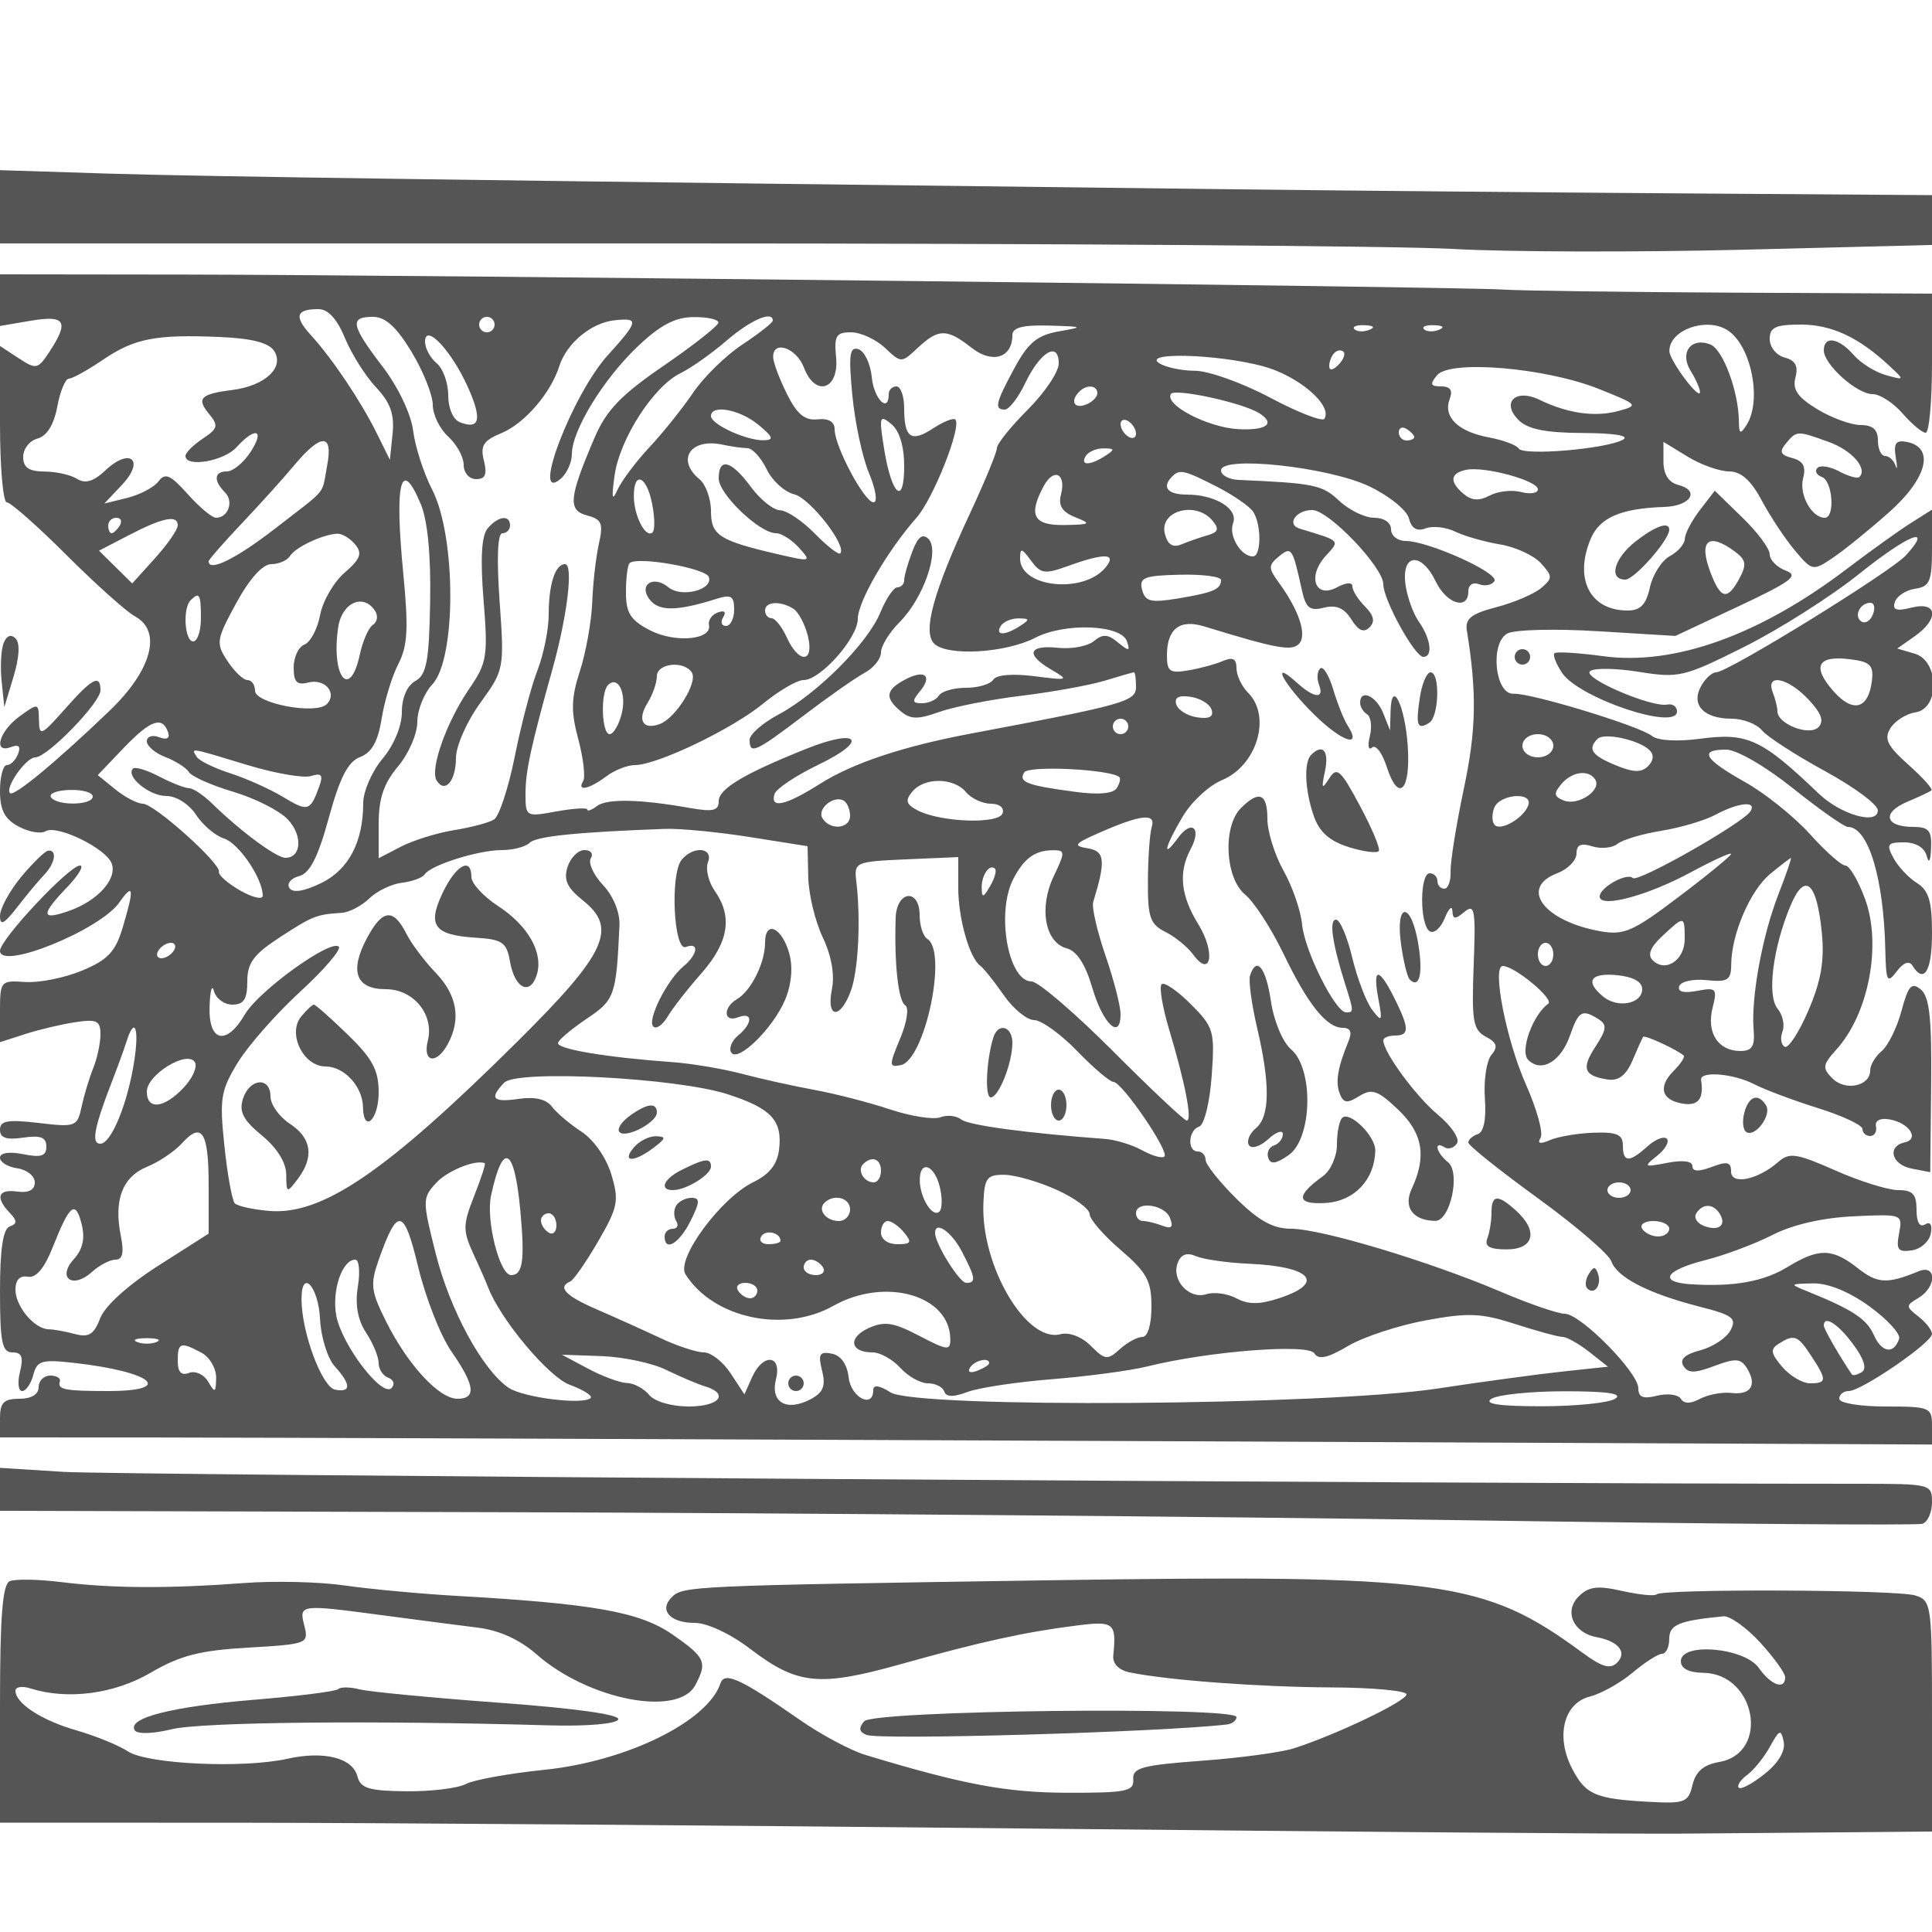 <svg xmlns="http://www.w3.org/2000/svg" version="1.0" width="250" height="250" viewBox="0 0 250 250" preserveAspectRatio="xMidYMid meet">
<g transform="translate(0,250) scale(0.01,-0.01)" fill="#555555" stroke="none">
<path d="M0 22324 l0 -474 8775 0 c4826 0 9338 -32 10025 -71 688 -40 2364 -44 3725 -11 l2475 62 0 322 0 323 -3175 22 c-1746 12 -4367 36 -5825 53 -9826 116 -13323 165 -14575 203 l-1425 45 0 -474z"/>
<path d="M0 21116 l0 -334 400 68 c447 75 497 -9 241 -400 -151 -230 -172 -234 -400 -85 l-241 158 0 -1011 c0 -557 40 -1012 88 -1012 49 0 398 -308 775 -685 378 -377 776 -733 884 -791 353 -191 218 -696 -327 -1219 -689 -661 -1240 -1118 -1290 -1068 -70 70 208 463 327 463 156 0 843 707 843 867 0 214 -107 158 -460 -242 -305 -345 -332 -357 -336 -145 -4 226 -8 226 -251 50 -267 -195 -347 -488 -108 -396 97 37 126 8 89 -89 -30 -80 -96 -145 -145 -145 -49 0 -89 -150 -89 -333 0 -250 60 -366 240 -462 133 -71 290 -98 349 -62 146 90 780 -218 856 -415 76 -200 -181 -486 -555 -616 -360 -126 -366 -52 -21 308 147 154 222 280 166 280 -138 0 -1035 -956 -1035 -1104 0 -256 1294 269 1544 626 186 265 196 184 42 -330 -93 -309 -193 -414 -525 -552 -226 -94 -557 -160 -736 -147 -316 22 -325 12 -325 -378 l0 -401 325 105 c179 58 471 127 650 154 277 42 325 19 325 -157 0 -114 -42 -310 -93 -436 -51 -127 -119 -352 -151 -500 -55 -260 -76 -268 -557 -211 -399 47 -499 29 -499 -88 0 -106 83 -134 300 -102 226 33 300 4 300 -115 0 -123 -67 -146 -300 -99 -182 36 -300 18 -300 -46 0 -58 101 -119 225 -137 124 -18 225 -99 225 -182 0 -98 -78 -139 -225 -119 -250 35 -290 -73 -100 -274 100 -105 100 -141 0 -178 -86 -31 -125 -295 -125 -837 0 -661 27 -792 161 -792 121 0 145 -61 98 -250 -35 -137 -22 -250 27 -250 50 0 115 94 145 209 49 186 108 203 537 154 1005 -113 1301 -363 432 -363 -567 0 -660 19 -625 125 14 41 -42 75 -125 75 -82 0 -150 -67 -150 -150 0 -93 -94 -150 -250 -150 -200 0 -250 -50 -250 -250 l0 -250 2075 -1 c1141 -1 6766 -21 12500 -46 l10425 -45 0 246 c0 234 -29 246 -600 246 -333 0 -600 44 -600 100 0 55 55 100 123 100 164 0 1077 626 1077 739 0 49 -79 150 -175 225 -167 130 -167 141 0 241 237 142 237 442 0 344 -404 -166 -530 -160 -784 40 -332 261 -503 264 -910 16 -312 -190 -701 -259 -1256 -223 -421 28 -328 181 188 311 255 64 649 212 875 328 259 132 648 222 1048 240 631 30 635 28 588 -221 -40 -210 -14 -246 163 -220 116 16 227 114 247 217 22 116 -6 161 -74 119 -69 -42 -110 28 -110 188 0 203 -49 256 -238 256 -130 0 -496 114 -812 254 -502 222 -595 237 -737 112 -268 -234 -613 -305 -613 -125 0 123 -50 135 -250 59 -169 -64 -250 -61 -250 10 0 66 -124 82 -325 43 -306 -59 -313 -53 -132 91 106 85 162 184 125 221 -37 37 -149 -8 -250 -99 -235 -213 -318 -210 -318 12 0 141 -78 175 -375 165 -206 -7 -461 -50 -566 -95 -131 -56 -170 -47 -124 28 38 61 -48 372 -190 692 -255 574 -442 1532 -299 1532 152 0 669 -429 588 -488 -203 -149 -370 -616 -259 -727 170 -170 422 -23 540 314 112 321 157 347 371 212 111 -71 104 -133 -39 -352 -188 -287 -153 -380 158 -428 138 -21 236 54 318 244 64 151 127 290 139 308 18 29 430 -160 525 -242 20 -17 -38 -106 -130 -198 -208 -209 -157 -383 126 -425 195 -29 267 68 229 307 -19 120 416 85 688 -55 138 -71 509 -210 825 -309 316 -99 575 -220 575 -270 0 -50 45 -91 100 -91 55 0 89 56 75 125 -15 75 55 111 175 90 254 -44 393 -254 197 -297 -234 -52 -170 -290 92 -340 l238 -46 12 1122 c9 866 -21 1148 -133 1241 -120 100 -162 53 -251 -276 -58 -218 -174 -451 -256 -520 -82 -68 -149 -181 -149 -251 0 -202 -320 -271 -487 -104 -136 136 -130 176 53 379 418 465 586 1361 365 1952 -87 234 -200 425 -252 425 -51 0 -258 183 -459 407 -201 224 -580 528 -843 675 -528 297 -598 418 -240 418 135 0 508 -216 863 -500 344 -275 664 -500 710 -500 265 0 466 -659 486 -1600 9 -404 25 -431 148 -269 86 114 161 142 202 75 151 -244 254 -73 254 420 0 413 -42 552 -195 648 -108 67 -244 213 -304 324 -95 177 -78 202 138 202 151 0 264 -68 292 -175 28 -108 50 -69 57 100 10 228 -30 275 -232 275 -360 0 -409 181 -87 320 155 66 300 134 323 151 24 17 -110 167 -297 333 -276 247 -319 335 -232 475 59 94 204 185 322 203 318 47 310 667 -10 760 l-225 66 225 158 c321 226 298 456 -38 372 -199 -50 -252 -32 -217 73 25 76 143 153 263 171 189 28 217 95 217 527 l0 496 -275 -174 c-151 -95 -522 -361 -825 -591 -1127 -858 -2236 -1256 -3155 -1131 -324 44 -608 61 -631 38 -23 -23 22 -137 99 -254 217 -326 1487 -753 1487 -500 0 64 -56 104 -125 90 -202 -41 -1092 340 -1002 430 45 45 328 42 630 -6 522 -84 585 -69 1368 323 452 226 1121 651 1488 945 633 508 967 640 604 240 -192 -213 -2303 -1515 -2456 -1515 -55 0 -144 -83 -199 -185 -128 -239 41 -415 400 -415 147 0 324 -68 393 -152 69 -83 435 -319 812 -525 377 -205 686 -434 686 -509 1 -194 -479 -57 -766 218 -737 705 -920 790 -1532 709 -296 -40 -551 -25 -625 36 -157 128 -1567 557 -1791 546 -241 -13 -308 658 -79 780 93 50 619 63 1171 29 l1002 -61 819 384 c683 321 784 397 610 461 -114 43 -208 138 -208 211 0 74 -160 289 -356 478 l-355 345 -192 -250 c-106 -137 -194 -305 -195 -371 -1 -67 -88 -168 -194 -225 -105 -56 -221 -238 -258 -403 -49 -225 -122 -301 -289 -301 -484 0 -694 404 -480 922 115 279 388 399 952 418 343 11 471 210 184 285 -126 32 -192 138 -192 303 l0 254 313 -191 c171 -105 412 -190 535 -191 155 0 284 -114 423 -375 110 -206 303 -498 429 -647 223 -266 234 -269 486 -100 142 94 471 361 731 591 498 442 599 843 229 913 -138 26 -170 -18 -140 -199 22 -128 21 -177 -3 -108 -23 69 -84 125 -135 125 -51 0 -93 90 -93 200 0 141 -67 200 -225 200 -124 1 -376 93 -560 205 -255 155 -323 255 -282 411 39 147 -1 221 -139 257 -107 28 -194 135 -194 239 0 153 75 188 404 188 396 0 751 -166 1146 -536 199 -185 198 -186 -50 -117 -137 39 -325 156 -416 262 -192 221 -384 250 -384 58 0 -184 427 -567 632 -567 93 0 267 -112 387 -250 119 -137 254 -250 299 -250 45 0 82 405 82 900 l0 900 -2575 13 c-1416 7 -2755 25 -2975 40 -539 37 -13982 190 -17025 194 l-2425 3 0 -334z m4464 -491 c85 -206 266 -493 403 -638 185 -197 239 -348 213 -600 l-35 -337 -173 350 c-205 413 -574 963 -853 1268 -217 239 -188 332 103 332 123 0 241 -129 342 -375z m862 -179 c151 -250 274 -558 274 -685 0 -126 90 -311 200 -411 110 -100 200 -264 200 -365 0 -103 71 -185 161 -185 119 0 145 61 101 238 -49 195 -8 260 225 357 300 124 640 517 751 869 94 293 411 558 710 591 327 36 319 -7 -86 -455 -455 -504 -997 -1919 -612 -1600 83 68 150 214 150 324 0 305 405 968 850 1391 292 278 487 381 725 382 179 2 323 -31 321 -72 -3 -41 -320 -291 -706 -556 -555 -380 -743 -576 -897 -934 -332 -777 -348 -939 -96 -1005 190 -50 212 -103 152 -369 -38 -171 -77 -513 -86 -761 -10 -247 -82 -645 -159 -884 -114 -351 -118 -518 -21 -882 66 -246 94 -490 63 -541 -86 -139 78 -106 298 60 107 81 274 147 372 147 287 0 1262 468 1661 797 203 166 437 303 521 303 220 0 702 545 702 793 0 222 384 882 759 1307 219 247 589 1185 503 1271 -25 25 -153 -26 -286 -113 -286 -188 -376 -126 -376 259 0 156 -45 283 -100 283 -55 0 -100 -45 -100 -100 0 -254 -191 -64 -219 217 -17 175 -94 338 -172 364 -115 38 -130 -70 -80 -592 33 -352 130 -808 217 -1014 87 -209 113 -375 57 -375 -117 0 -503 724 -503 945 0 98 -79 144 -221 129 -164 -18 -266 66 -395 326 -96 193 -177 406 -179 475 -9 230 299 128 398 -132 147 -387 457 -286 416 135 -27 277 0 322 193 322 124 0 321 -90 438 -200 213 -200 213 -200 427 0 269 251 377 250 696 -1 268 -210 527 -130 527 163 0 100 132 134 475 125 446 -13 454 -17 126 -75 -277 -49 -395 -146 -567 -462 -251 -462 -273 -550 -132 -550 56 0 175 156 266 346 193 404 432 543 432 251 0 -108 -180 -377 -400 -597 -220 -220 -400 -444 -400 -498 0 -54 -153 -425 -339 -825 -483 -1033 -626 -1552 -473 -1705 167 -167 923 -123 1307 75 386 200 1117 171 1188 -47 43 -129 26 -130 -117 -13 -130 108 -197 112 -311 17 -80 -66 -287 -105 -460 -87 -387 41 -429 -84 -95 -280 239 -140 229 -144 -216 -87 -282 36 -492 18 -531 -45 -36 -58 -194 -105 -353 -105 -159 0 -316 -45 -350 -100 -34 -55 -132 -100 -218 -100 -129 0 -134 27 -30 152 171 206 63 290 -193 153 -250 -134 -263 -236 -52 -410 125 -105 223 -106 493 -9 185 67 666 162 1069 211 402 49 888 137 1080 196 192 59 361 107 375 107 14 0 26 -84 26 -187 0 -190 -138 -229 -2150 -608 -868 -164 -1513 -379 -1936 -646 -447 -283 -652 -329 -592 -134 21 69 280 241 575 383 650 313 517 475 -165 202 -811 -325 -1132 -518 -1132 -678 0 -123 -75 -140 -375 -87 -641 114 -1070 123 -1200 25 -69 -52 -125 -73 -125 -46 0 27 -180 16 -400 -24 -394 -72 -400 -69 -400 227 0 293 68 607 351 1623 191 686 270 1350 161 1350 -128 0 -212 -260 -212 -656 0 -187 -65 -510 -145 -717 -81 -207 -213 -710 -294 -1117 -82 -408 -203 -774 -269 -815 -66 -41 -298 -102 -516 -137 -218 -35 -527 -131 -686 -213 l-290 -150 0 445 c0 328 65 522 250 742 138 163 250 422 250 576 0 154 88 373 195 487 310 330 309 1910 -2 2517 -110 213 -221 557 -247 764 -28 218 -194 567 -397 832 -409 536 -429 642 -123 642 161 0 304 -130 500 -454z m1074 354 c0 -55 -45 -100 -100 -100 -55 0 -100 45 -100 100 0 55 45 100 100 100 55 0 100 -45 100 -100z m3600 51 c0 -26 -176 -165 -392 -308 -216 -142 -504 -424 -640 -626 -137 -202 -392 -521 -568 -708 -175 -188 -360 -436 -411 -550 -68 -153 -77 -102 -36 191 67 472 504 1151 851 1320 135 66 404 255 596 421 313 269 600 394 600 260z m7719 -119 c-72 -29 -159 -26 -192 8 -33 33 26 56 131 52 117 -5 141 -28 61 -60z m900 0 c-72 -29 -159 -26 -192 8 -33 33 26 56 131 52 117 -5 141 -28 61 -60z m3741 -9 c303 -202 442 -910 240 -1223 -80 -124 -97 -116 -99 50 -4 386 -207 931 -370 993 -251 97 -401 -108 -253 -344 67 -108 121 -231 120 -273 -4 -114 -393 407 -396 529 -6 276 486 450 758 268z m-18812 -265 c136 -213 -119 -451 -540 -504 -417 -53 -470 -109 -299 -315 120 -145 109 -186 -85 -315 -123 -82 -224 -182 -224 -224 0 -153 497 -69 661 113 247 272 371 229 180 -63 -90 -137 -226 -250 -303 -250 -167 0 -179 -119 -27 -271 117 -117 43 -329 -116 -329 -51 0 -216 138 -366 306 -222 249 -292 280 -376 167 -57 -77 -238 -173 -403 -215 l-300 -74 233 247 c295 315 100 482 -217 184 -155 -146 -262 -178 -368 -112 -81 52 -272 95 -423 95 -202 2 -275 52 -275 190 0 104 84 211 186 237 120 32 211 179 255 412 37 200 105 363 150 363 44 0 242 109 439 243 411 279 683 332 1520 296 411 -18 631 -75 698 -181z m2504 -462 c189 -419 159 -560 -98 -461 -90 34 -154 180 -154 350 0 160 -67 347 -150 415 -82 68 -150 193 -150 278 0 247 339 -110 552 -582z m11266 282 c-71 -71 -118 -77 -118 -15 0 57 30 134 67 170 36 37 90 44 118 15 28 -28 -2 -105 -67 -170z m-982 -15 c459 -121 911 -506 802 -682 -25 -41 -341 81 -700 272 -360 191 -797 348 -971 349 -174 0 -385 45 -467 98 -225 146 745 119 1336 -37z m4348 -294 c518 -207 525 -215 255 -288 -302 -81 -656 -30 -1016 145 -311 151 -502 -33 -272 -262 118 -118 349 -165 831 -167 413 -2 611 -35 518 -87 -215 -120 -1288 -211 -1348 -114 -27 45 -203 110 -391 145 -397 75 -590 266 -502 496 43 112 8 163 -111 163 -139 0 -149 28 -53 144 168 203 1399 99 2089 -175z m-6484 -58 c0 -49 -68 -116 -150 -147 -152 -59 -205 48 -83 169 95 96 233 83 233 -22z m2091 -256 c221 -136 99 -229 -271 -208 -396 23 -955 316 -869 455 48 77 921 -111 1140 -247z m-6477 -152 c193 -160 205 -197 66 -200 -224 -4 -680 206 -680 313 0 155 375 86 614 -113z m1886 -535 c0 -524 -164 -377 -261 232 -66 412 -58 438 95 313 105 -87 166 -287 166 -545z m3000 420 c0 -55 -45 -72 -100 -38 -55 34 -100 107 -100 162 0 55 45 72 100 38 55 -34 100 -107 100 -162z m3600 -44 c0 -24 -45 -44 -100 -44 -55 0 -100 48 -100 106 0 58 45 78 100 44 55 -34 100 -82 100 -106z m5364 -63 c300 -108 506 -344 397 -453 -24 -24 -142 8 -261 72 -119 64 -247 84 -284 44 -36 -39 -10 -91 59 -116 140 -50 174 -528 37 -528 -169 0 -335 301 -280 511 40 153 1 225 -141 262 -153 40 -171 81 -81 189 139 167 144 168 554 19z m-19431 -306 c-75 -393 25 -273 -675 -816 -504 -390 -858 -565 -858 -422 0 20 191 239 425 486 234 247 544 590 688 763 345 411 500 407 420 -11z m5437 226 c65 0 178 -123 250 -272 71 -149 232 -295 356 -325 205 -49 690 -672 596 -765 -21 -22 -170 95 -330 258 -161 164 -362 299 -448 300 -86 2 -256 138 -378 303 -254 344 -416 386 -416 109 0 -203 529 -709 742 -709 70 0 203 -84 296 -187 164 -181 156 -184 -259 -88 -774 179 -879 247 -879 561 0 159 -67 346 -150 414 -304 252 -114 535 300 446 110 -24 254 -44 320 -45z m4630 -101 c-196 -127 -328 -127 -250 0 34 55 138 99 231 98 146 -1 148 -14 19 -98z m3415 -392 c256 -121 488 -308 516 -415 34 -132 104 -173 216 -130 92 35 265 16 385 -43 120 -58 381 -132 579 -165 199 -32 436 -142 528 -243 154 -170 154 -193 1 -323 -91 -76 -351 -187 -578 -246 -323 -84 -405 -149 -381 -300 131 -812 122 -1290 -39 -2048 -98 -465 -175 -946 -171 -1070 4 -124 -32 -225 -82 -225 -49 0 -89 45 -89 100 0 55 -45 100 -100 100 -131 0 -130 -670 1 -751 55 -34 142 42 194 170 51 127 95 169 99 94 5 -111 35 -113 157 -12 132 109 146 26 118 -695 -27 -718 -8 -832 156 -920 146 -78 162 -131 73 -238 -63 -76 -100 -328 -84 -560 20 -269 -14 -438 -92 -464 -67 -22 -122 -71 -122 -109 0 -37 403 -359 895 -716 492 -357 922 -726 955 -819 74 -210 477 -417 1138 -587 436 -111 488 -151 404 -308 -53 -99 -229 -215 -391 -258 -199 -52 -269 -117 -218 -201 61 -98 145 -98 402 -1 271 102 339 98 418 -26 137 -218 56 -353 -196 -324 -121 14 -304 -20 -408 -75 -125 -67 -207 -67 -249 0 -34 55 -172 73 -306 40 -181 -46 -244 -21 -244 95 0 207 -748 965 -952 965 -87 0 -466 130 -840 290 -920 391 -2316 810 -2701 810 -232 0 -419 103 -711 392 -218 216 -396 441 -396 500 0 59 -45 108 -100 108 -140 0 -125 275 17 322 66 22 137 310 162 655 42 583 28 631 -272 931 -174 174 -343 289 -376 256 -33 -33 11 -297 98 -587 207 -690 302 -1177 228 -1177 -33 0 -463 405 -957 900 -494 495 -967 900 -1051 900 -305 0 -463 897 -234 1332 139 264 278 364 508 366 163 2 163 -20 12 -337 -195 -409 -113 -859 170 -933 129 -34 241 -208 329 -509 138 -471 366 -685 366 -343 0 106 -88 449 -196 761 -107 313 -179 624 -158 691 165 538 152 658 -71 695 -196 32 -176 58 154 203 532 234 731 256 675 74 -26 -82 -48 -396 -50 -696 -3 -472 27 -563 225 -662 126 -63 288 -195 360 -293 232 -318 292 27 68 390 -230 372 -261 673 -99 976 146 272 12 385 -166 141 -210 -287 -172 -119 62 278 112 189 340 402 508 471 453 188 644 825 338 1131 -82 82 -150 225 -150 318 0 121 -48 147 -175 93 -96 -42 -299 -97 -450 -122 -237 -41 -275 -14 -275 194 0 344 166 473 483 375 933 -286 1128 -323 1224 -227 110 110 6 431 -259 794 -137 188 -137 224 -2 336 166 137 179 119 300 -432 52 -234 102 -275 287 -228 158 39 261 -5 353 -152 91 -146 162 -177 236 -103 74 74 56 154 -58 269 -90 90 -164 207 -164 260 0 58 -80 53 -201 -12 -280 -149 -385 140 -148 403 191 210 205 194 -332 357 -177 53 -51 241 162 241 211 0 919 -740 919 -960 0 -202 407 -940 518 -940 127 0 97 234 -58 455 -77 110 -156 334 -175 497 -46 389 211 404 394 23 139 -291 421 -376 421 -128 0 85 59 124 140 93 77 -29 166 -11 198 41 64 104 -856 519 -1151 519 -103 0 -187 68 -187 150 0 88 -91 150 -219 150 -120 0 -323 99 -452 220 -220 206 -320 227 -1304 270 -124 6 -225 61 -225 123 0 195 1387 46 1915 -205z m2185 -40 c0 -50 -97 -66 -216 -35 -119 31 -302 11 -407 -45 -134 -72 -232 -67 -333 17 -193 160 -181 273 31 316 238 47 925 -140 925 -253z m-6171 -67 c-37 -143 14 -226 185 -294 213 -85 199 -95 -139 -101 -402 -6 -473 125 -270 503 130 243 295 163 224 -108z m2018 101 c214 -110 425 -256 470 -325 108 -171 105 -577 -5 -577 -156 0 -317 270 -256 430 71 185 -229 370 -599 370 -249 0 -327 96 -190 233 98 99 153 86 580 -131z m-10301 -228 c87 -208 131 -662 120 -1257 -13 -772 -46 -948 -191 -1029 -107 -60 -175 -216 -175 -404 0 -180 -103 -427 -250 -602 -137 -164 -250 -422 -250 -575 0 -505 -192 -866 -550 -1037 -224 -107 -364 -127 -406 -60 -35 57 22 126 127 153 139 37 244 244 384 755 143 522 248 726 405 786 151 57 231 201 279 499 37 230 134 548 216 706 120 232 132 459 64 1165 -116 1191 -32 1521 227 900z m2992 10 c35 -174 38 -341 7 -372 -86 -86 -242 210 -243 463 -3 336 164 272 236 -91z m7252 -222 c89 -107 75 -149 -63 -188 -97 -28 -250 -81 -339 -118 -111 -46 -178 -5 -214 134 -79 300 399 434 616 172z m-14140 -62 c-34 -55 -82 -100 -106 -100 -24 0 -44 45 -44 100 0 55 48 100 106 100 58 0 78 -45 44 -100z m750 2 c0 -55 -132 -246 -294 -425 l-295 -327 -215 212 -215 212 385 200 c441 229 634 268 634 128z m2295 -246 c97 -116 70 -188 -136 -367 -141 -122 -284 -369 -317 -549 -34 -179 -125 -350 -202 -380 -77 -30 -140 -163 -140 -297 0 -190 42 -233 189 -195 215 56 381 -138 239 -280 -140 -140 -928 9 -928 175 0 75 -44 137 -98 137 -53 0 -170 111 -258 246 -153 232 -146 273 113 750 171 314 342 504 453 504 98 0 208 48 244 107 70 112 417 276 609 287 62 3 166 -59 232 -138z m17849 -89 c150 -110 161 -170 65 -350 -156 -291 -244 -273 -376 77 -155 410 -28 521 311 273z m-8621 -190 c474 171 636 164 482 -21 -286 -345 -1105 -259 -1105 117 0 141 21 137 141 -27 125 -172 178 -179 482 -69z m-4650 -144 c55 -167 -356 -271 -523 -133 -201 166 -397 27 -236 -167 122 -146 353 -141 861 19 185 59 225 34 225 -140 0 -117 -48 -212 -106 -212 -58 0 -74 51 -36 113 43 69 16 93 -69 62 -76 -27 -128 -100 -115 -161 43 -194 -438 -238 -763 -70 -253 131 -311 223 -311 492 0 182 21 352 47 377 91 92 988 -65 1026 -180z m6627 -39 c0 -120 -102 -163 -562 -239 -347 -57 -419 -40 -459 113 -41 158 24 184 487 195 294 7 534 -24 534 -69z m-13200 -494 c0 -165 -45 -300 -100 -300 -111 0 -138 429 -33 533 113 113 133 78 133 -233z m2257 89 c38 -61 24 -140 -32 -175 -55 -35 -132 -210 -170 -389 -129 -591 -372 -280 -279 356 48 325 332 449 481 208z m5410 33 c64 -40 148 -197 186 -348 88 -352 -114 -369 -271 -24 -63 138 -152 250 -198 250 -46 0 -84 45 -84 100 0 117 199 129 367 22z m13969 -71 c-31 -83 -98 -125 -148 -94 -105 65 -21 243 115 243 50 0 65 -67 33 -149z m-11036 -151 c-196 -127 -328 -127 -250 0 34 55 138 99 231 98 146 -1 148 -14 19 -98z m11023 -705 c-44 -372 -244 -427 -499 -138 -280 318 -206 464 210 413 265 -32 312 -77 289 -275z m-15270 101 c78 -127 -207 -585 -413 -664 -220 -84 -299 50 -161 271 66 107 121 262 121 346 0 170 354 207 453 47z m-908 -532 c-37 -145 -107 -264 -156 -264 -104 0 -121 534 -21 635 130 130 243 -107 177 -371z m15356 185 c169 -180 206 -282 128 -360 -118 -118 -529 43 -529 206 0 49 -27 160 -61 247 -95 249 196 190 462 -93z m-7723 -132 c30 -91 -29 -123 -184 -100 -126 18 -248 93 -272 166 -30 91 29 123 184 100 126 -18 248 -93 272 -166z m-13501 -298 c24 -73 -21 -96 -119 -58 -87 33 -158 9 -158 -53 0 -62 108 -154 240 -204 132 -51 269 -138 305 -195 35 -57 294 -172 577 -256 282 -84 599 -245 704 -358 194 -208 175 -495 -33 -495 -117 0 -585 347 -947 701 -111 109 -246 199 -300 200 -53 0 -226 68 -386 151 -159 84 -312 129 -339 102 -99 -99 210 -354 430 -354 129 0 294 -104 385 -242 87 -134 250 -272 362 -308 192 -60 502 -518 502 -740 0 -56 -132 -25 -292 67 -161 92 -285 201 -275 242 25 108 -837 881 -985 881 -69 0 -229 83 -355 185 l-228 185 342 358 c345 359 497 410 570 191z m12423 81 c0 -55 -45 -100 -100 -100 -55 0 -100 45 -100 100 0 55 45 100 100 100 55 0 100 -45 100 -100z m5500 -250 c0 -83 -89 -150 -200 -150 -111 0 -200 67 -200 150 0 83 89 150 200 150 111 0 200 -67 200 -150z m1245 -57 c60 -59 53 -135 -19 -207 -86 -86 -191 -83 -420 12 -309 128 -365 209 -234 341 85 85 537 -13 673 -146z m-18145 -192 c358 -109 728 -173 824 -143 135 43 160 14 110 -126 -118 -331 -147 -340 -467 -147 -174 105 -485 244 -691 310 -205 66 -399 161 -431 212 -73 119 -103 124 655 -106z m11285 -157 c19 -17 4 -81 -34 -142 -44 -72 -236 -89 -535 -49 -627 83 -740 127 -663 252 58 93 1117 40 1232 -61z m6158 -33 c84 -136 -220 -341 -403 -271 -132 51 -139 91 -39 211 138 166 358 196 442 60z m-8143 -161 c68 -82 213 -150 321 -150 113 0 177 -53 152 -125 -50 -144 -811 -115 -1104 41 -145 78 -158 127 -63 241 155 187 536 183 694 -7z m-11300 -57 c0 -116 -469 -124 -541 -8 -29 47 81 89 244 93 164 5 297 -33 297 -85z m9800 -249 c0 -170 -258 -193 -357 -33 -75 122 149 306 277 227 44 -28 80 -115 80 -194z m8777 138 c-54 -162 -353 -340 -435 -258 -36 37 -40 137 -7 222 68 178 502 214 442 36z m2874 -80 c-94 -152 -1459 -927 -1522 -864 -75 75 -429 -122 -429 -239 0 -154 613 8 1175 311 289 156 525 264 525 240 0 -24 -303 -273 -674 -553 -601 -455 -711 -503 -1025 -446 -729 133 -1044 561 -551 749 138 52 250 167 250 254 0 115 57 141 205 94 112 -35 259 -21 325 32 66 54 323 130 570 170 248 40 563 134 700 208 296 159 537 182 451 44z m-12951 -333 l750 -119 9 -401 c5 -221 89 -571 187 -777 113 -238 157 -484 119 -674 -75 -374 103 -395 242 -29 100 262 134 929 73 1431 -29 243 -10 251 645 280 l675 29 0 -398 c0 -396 146 -910 286 -1009 41 -29 176 -198 301 -377 124 -179 302 -325 395 -325 92 0 343 -180 556 -400 213 -220 425 -400 470 -400 110 0 725 -900 660 -965 -28 -28 -156 7 -284 78 -129 72 -346 138 -484 149 -1032 77 -1767 177 -1862 252 -62 49 -184 62 -272 28 -87 -33 -380 13 -651 103 -270 90 -711 203 -978 252 -268 49 -689 142 -937 208 -247 65 -652 133 -900 151 -865 62 -1508 171 -1479 251 16 45 187 187 379 316 355 238 375 296 416 1205 7 165 -79 377 -212 518 -124 132 -195 288 -159 347 37 59 0 107 -82 107 -82 0 -181 -99 -219 -219 -53 -168 -5 -271 204 -437 447 -357 295 -683 -848 -1817 -1711 -1698 -2534 -2258 -3224 -2196 -205 18 -402 62 -437 97 -35 35 -96 369 -135 743 -65 614 -48 717 173 1079 134 220 498 633 808 918 310 284 534 546 499 582 -103 102 -1036 -571 -1214 -875 -240 -411 -473 -361 -458 100 6 206 32 296 57 200 25 -96 132 -175 238 -175 148 0 193 70 193 299 0 241 81 351 425 575 424 275 469 293 800 314 96 7 256 91 355 187 99 96 289 187 421 202 132 16 265 64 295 109 80 121 696 314 999 314 146 0 308 43 360 95 84 83 605 137 1745 179 193 8 688 -40 1100 -105z m13312 -744 c-208 -534 -355 -1336 -320 -1750 18 -214 -20 -275 -172 -275 -287 0 -440 236 -360 555 64 255 50 270 -200 223 -172 -33 -255 -12 -231 60 21 62 180 97 354 79 274 -28 317 -1 319 200 2 393 244 957 502 1172 136 112 257 206 270 208 12 2 -60 -211 -162 -472z m-10200 108 c-87 -150 -106 -155 -109 -25 -3 169 102 320 173 250 23 -24 -5 -125 -64 -225z m10763 -608 c35 -361 -11 -622 -176 -1005 -122 -284 -260 -494 -306 -465 -47 28 -59 118 -27 199 31 82 2 214 -64 294 -139 167 -62 784 166 1330 187 447 343 311 407 -353z m-1775 -78 c0 -273 -250 -437 -415 -272 -69 69 -28 170 126 313 285 266 289 265 289 -41z m-19550 -147 c-34 -55 -107 -100 -162 -100 -55 0 -72 45 -38 100 34 55 107 100 162 100 55 0 72 -45 38 -100z m17850 -50 c0 -82 -45 -150 -100 -150 -55 0 -100 68 -100 150 0 83 45 150 100 150 55 0 100 -67 100 -150z m1150 -449 c0 -191 -317 -253 -505 -97 -239 198 -166 311 180 277 207 -20 325 -85 325 -180z m-19512 -926 c-84 -551 -298 -1075 -440 -1075 -119 0 -80 208 149 800 75 193 161 429 191 525 104 328 165 176 100 -250z m640 -348 c-254 -271 -478 -295 -478 -52 0 217 518 537 620 383 39 -57 -25 -207 -142 -331z m7039 -87 c562 -182 708 -337 665 -709 -22 -196 -123 -325 -332 -427 -422 -205 -1005 -995 -880 -1193 360 -571 1276 -767 1913 -409 668 376 1503 141 1514 -425 3 -158 -33 -155 -403 38 -335 175 -450 192 -656 98 -269 -123 -238 -313 52 -313 99 0 260 -90 360 -200 100 -110 260 -200 357 -200 97 0 192 -48 212 -106 24 -73 117 -75 297 -7 145 55 639 130 1098 166 460 37 1016 111 1236 166 788 196 2078 297 2157 169 54 -87 171 -62 436 94 199 118 651 267 1005 332 551 102 718 95 1159 -47 284 -92 560 -167 614 -167 53 0 207 -87 342 -192 l244 -193 -578 -62 c-319 -34 -1051 -133 -1629 -221 -1455 -221 -6743 -258 -7075 -50 -148 93 -225 103 -225 30 0 -244 -288 -97 -318 162 -20 174 -101 287 -220 310 -157 30 -178 -7 -124 -220 49 -197 16 -282 -145 -368 -312 -167 -527 -45 -452 255 81 321 -169 343 -309 27 l-99 -221 -178 271 c-98 150 -254 272 -348 272 -93 0 -347 84 -563 186 -217 102 -585 268 -819 369 -407 176 -516 290 -346 362 43 18 206 253 362 521 256 442 272 524 170 864 -65 217 -228 451 -387 554 -151 99 -323 245 -383 325 -71 95 -219 130 -425 100 -340 -50 -389 4 -191 209 165 171 2230 64 2892 -150z m-6717 -1178 l0 -625 -651 -415 c-392 -250 -692 -521 -752 -680 -80 -209 -147 -252 -324 -205 -123 33 -276 61 -341 62 -185 2 -432 295 -432 513 0 126 57 186 160 167 107 -19 215 109 325 388 219 552 292 609 372 291 46 -183 14 -324 -102 -452 -220 -244 -14 -390 234 -166 97 88 235 160 306 160 92 0 112 91 68 310 -92 462 20 759 338 891 157 64 361 202 455 306 257 284 344 146 344 -545z m3435 -140 c-146 -372 -147 -446 -11 -743 84 -181 168 -374 189 -429 154 -414 782 -1166 1059 -1269 178 -66 300 -143 271 -171 -94 -94 -882 6 -1066 135 -338 236 -753 1002 -936 1724 -176 695 -176 727 -1 920 146 161 518 312 634 258 13 -6 -49 -198 -139 -425z m598 -186 c60 -645 33 -836 -119 -836 -149 0 -328 708 -260 1028 153 710 302 635 379 -192z m4667 514 c0 -82 -42 -150 -94 -150 -126 0 -217 156 -137 236 113 113 231 69 231 -86z m760 -205 c35 -140 34 -285 -3 -322 -87 -87 -253 175 -255 402 -3 267 186 209 258 -80z m1515 -42 c234 -106 425 -247 425 -314 0 -66 180 -274 400 -462 340 -292 400 -401 400 -735 0 -233 -48 -392 -117 -392 -65 0 -196 -71 -292 -158 -160 -145 -192 -141 -375 42 -119 119 -280 181 -394 151 -440 -115 -1028 881 -997 1690 13 332 44 375 270 373 140 -1 446 -89 680 -195z m7425 -3 c0 -55 -67 -100 -150 -100 -82 0 -150 45 -150 100 0 55 68 100 150 100 83 0 150 -45 150 -100z m-10100 -250 c0 -82 -65 -150 -144 -150 -167 0 -280 143 -187 236 120 120 331 65 331 -86z m4140 -111 c46 -118 20 -145 -97 -100 -88 33 -201 61 -251 61 -51 0 -92 45 -92 100 0 165 374 113 440 -61z m7114 54 c92 -149 -15 -230 -206 -156 -88 34 -133 107 -98 162 81 131 221 129 304 -6z m-16411 -1783 c303 -437 325 -610 76 -610 -237 0 -640 436 -921 996 -199 396 -209 484 -98 800 245 693 327 678 513 -96 95 -395 288 -886 430 -1090z m1357 1634 c0 -86 -45 -128 -100 -94 -55 34 -100 104 -100 156 0 52 45 94 100 94 55 0 100 -70 100 -156z m4500 -94 c104 -125 90 -150 -88 -150 -122 0 -212 64 -212 150 0 83 39 150 88 150 48 0 144 -67 212 -150z m9900 50 c0 -55 -65 -100 -144 -100 -79 0 -172 45 -206 100 -34 55 31 100 144 100 113 0 206 -45 206 -100z m-11500 -156 c0 -24 -70 -44 -156 -44 -86 0 -128 46 -93 102 57 92 249 48 249 -58z m2347 -139 c179 -345 187 -405 56 -405 -87 0 -403 506 -403 645 0 164 215 15 347 -240z m3719 -158 c804 -36 989 -247 389 -445 -255 -84 -400 -85 -554 -3 -115 62 -291 86 -391 54 -223 -71 -456 184 -370 406 42 110 118 138 236 86 96 -41 406 -86 690 -98z m-11535 -295 c-38 -233 -3 -430 106 -597 90 -136 163 -313 163 -393 0 -80 56 -165 125 -190 69 -25 88 -84 42 -133 -120 -128 -643 555 -715 935 -61 323 75 726 245 726 50 0 65 -157 34 -348z m6019 248 c34 -55 -8 -100 -94 -100 -86 0 -156 45 -156 100 0 55 42 100 94 100 52 0 122 -45 156 -100z m-6508 -675 c12 -230 97 -502 189 -604 214 -236 215 -345 5 -303 -169 33 -432 737 -434 1165 -3 413 220 174 240 -258z m5658 375 c0 -55 -42 -100 -94 -100 -52 0 -122 45 -156 100 -34 55 8 100 94 100 86 0 156 -45 156 -100z m14392 -205 c231 -168 404 -357 383 -419 -68 -204 -225 -181 -326 46 -94 211 -269 327 -849 563 -249 101 -248 101 60 108 195 4 466 -106 732 -298z m-212 -490 c140 -188 180 -318 112 -360 -58 -36 -116 -49 -129 -30 -164 243 -363 589 -363 631 0 141 184 25 380 -241z m-21955 29 c-69 -28 -181 -28 -250 0 -69 28 -12 50 125 50 138 0 194 -22 125 -50z m21413 -180 c205 -312 203 -354 -16 -354 -98 0 -260 96 -360 213 -148 173 -157 229 -47 298 202 128 247 112 423 -157z m-20831 42 c106 -56 192 -203 190 -325 -3 -195 -15 -201 -103 -50 -55 94 -165 145 -247 114 -101 -39 -147 10 -147 154 0 240 36 252 307 107z m6016 -223 c180 -88 406 -184 502 -213 317 -97 183 -260 -213 -260 -222 0 -441 64 -512 150 -68 83 -198 152 -287 154 -90 2 -316 86 -502 185 l-340 181 512 -18 c282 -10 660 -90 840 -179z m4177 88 c0 -22 -70 -66 -155 -99 -89 -34 -129 -18 -94 39 58 95 249 141 249 60z m8100 -461 c-82 -53 -510 -97 -950 -97 -553 0 -754 30 -650 97 83 53 510 97 950 97 553 0 754 -30 650 -97z"/>
<path d="M6309 18161 c-78 -95 -95 -391 -52 -925 59 -728 45 -813 -184 -1147 -295 -429 -513 -1043 -423 -1189 107 -172 250 -6 250 291 0 154 140 473 314 712 310 429 313 442 251 1315 -40 557 -26 882 36 882 54 0 99 45 99 100 0 144 -156 123 -291 -39z"/>
<path d="M11804 17860 c-57 -150 -104 -315 -104 -367 0 -51 -40 -93 -88 -93 -48 0 -147 -146 -220 -325 -162 -396 -819 -1055 -1322 -1323 -203 -108 -370 -255 -370 -325 0 -194 73 -162 698 313 318 242 674 491 790 554 117 62 212 181 212 264 0 83 108 259 241 392 308 308 523 926 374 1075 -77 77 -138 29 -211 -165z"/>
<path d="M17082 16349 c-38 -38 -44 -132 -14 -209 72 -189 -62 -177 -285 25 -358 325 -173 -22 218 -407 367 -362 633 -447 434 -140 -47 73 -130 282 -185 466 -55 184 -131 303 -168 265z"/>
<path d="M18373 15975 c-55 -365 -34 -424 120 -329 129 79 144 654 18 654 -48 0 -111 -146 -138 -325z"/>
<path d="M17600 15906 c0 -52 41 -119 91 -150 49 -31 65 -157 35 -281 -31 -124 -18 -190 28 -148 47 43 132 -69 190 -250 153 -471 312 -312 272 273 -36 527 -211 877 -222 445 l-7 -245 -90 225 c-89 222 -297 314 -297 131z"/>
<path d="M16967 15233 c-98 -97 -82 -461 34 -794 72 -206 204 -323 453 -401 193 -60 368 -82 388 -49 20 34 -91 298 -247 588 -248 464 -296 506 -395 350 -95 -149 -103 -133 -54 98 54 259 -30 357 -179 208z"/>
<path d="M16057 14543 c-237 -238 -205 -906 55 -1119 116 -96 337 -436 492 -757 318 -662 561 -967 772 -967 99 0 123 -56 73 -175 -140 -342 -171 -524 -113 -676 49 -125 95 -131 252 -33 164 102 238 77 499 -170 324 -305 377 -609 181 -1028 -112 -238 15 -413 304 -416 194 -3 331 625 165 759 -153 124 -189 283 -44 193 51 -31 123 -8 161 52 37 60 -74 225 -245 367 -286 237 -709 812 -709 964 0 35 68 63 150 63 190 0 189 92 -7 485 -203 405 -284 401 -207 -10 55 -294 47 -308 -80 -142 -77 101 -193 405 -258 675 -65 271 -159 492 -210 492 -93 0 -49 -305 120 -840 112 -353 112 -360 10 -360 -138 0 -538 798 -569 1138 -17 177 -125 490 -240 695 -115 205 -209 507 -209 670 0 331 -108 375 -343 140z"/>
<path d="M18128 12792 c31 -225 81 -435 114 -467 126 -126 175 81 109 468 -91 541 -295 540 -223 -1z"/>
<path d="M16176 12379 c-22 -67 19 -370 90 -675 172 -731 168 -1152 -15 -1303 -82 -68 -122 -166 -90 -219 33 -53 142 -20 249 77 104 95 190 124 190 65 0 -59 -52 -125 -115 -146 -63 -21 -97 -93 -74 -160 29 -89 99 -80 265 36 305 214 326 1114 31 1367 -109 93 -222 363 -261 622 -66 440 -185 589 -270 336z"/>
<path d="M17367 10534 c-37 -37 -67 -192 -67 -345 0 -153 -81 -336 -181 -408 -357 -258 -345 -371 39 -347 368 24 630 301 638 676 5 188 -332 520 -429 424z"/>
<path d="M19300 9308 c0 -105 -24 -255 -54 -333 -40 -103 28 -142 250 -142 355 0 413 238 121 502 -238 215 -317 208 -317 -27z"/>
<path d="M20558 8513 c-43 -69 -51 -153 -18 -186 89 -90 187 42 139 187 -34 101 -58 101 -121 -1z"/>
<path d="M8821 13875 c-152 -184 -104 -1190 54 -1129 176 67 156 -96 -32 -251 -214 -178 -474 -699 -389 -779 38 -36 120 20 183 126 62 106 259 359 438 562 354 403 408 733 175 1066 -82 117 -123 285 -89 372 73 192 -188 217 -340 33z"/>
<path d="M5729 13449 c-203 -427 -114 -549 431 -583 343 -22 396 -60 440 -312 60 -344 259 -442 345 -171 90 284 -107 636 -500 893 -190 124 -345 293 -345 375 0 266 -199 158 -371 -202z"/>
<path d="M11590 13125 c-20 -583 33 -1077 122 -1132 53 -33 26 -216 -65 -434 -144 -346 -144 -373 8 -342 313 63 610 1469 345 1633 -55 34 -100 172 -100 306 0 352 -297 322 -310 -31z"/>
<path d="M4751 12866 c-232 -433 -148 -666 240 -666 361 0 630 -330 545 -668 -71 -283 115 -311 260 -39 172 321 119 631 -159 920 -144 151 -313 375 -375 498 -171 340 -310 328 -511 -45z"/>
<path d="M9900 12802 c0 -261 -180 -623 -365 -732 -184 -109 -172 -306 15 -234 193 74 194 -75 1 -235 -82 -68 -122 -167 -89 -220 83 -135 538 308 696 679 83 194 104 418 57 594 -92 344 -315 449 -315 148z"/>
<path d="M3898 11847 c-182 -219 26 -647 314 -647 241 0 480 -258 485 -525 6 -347 203 -166 203 187 0 290 -79 438 -400 750 -220 213 -417 388 -438 388 -21 0 -95 -69 -164 -153z"/>
<path d="M12854 11575 c-91 -290 -113 -775 -34 -775 104 0 280 443 280 707 0 214 -184 265 -246 68z"/>
<path d="M3144 10782 c-53 -168 2 -275 245 -475 196 -161 314 -350 315 -507 2 -241 7 -243 149 -56 215 285 180 530 -103 715 -137 90 -250 249 -250 353 0 259 -271 237 -356 -30z"/>
<path d="M13600 10700 c0 -110 45 -200 100 -200 55 0 100 90 100 200 0 110 -45 200 -100 200 -55 0 -100 -90 -100 -200z"/>
<path d="M8144 10558 c-106 -78 -164 -171 -127 -208 84 -84 483 125 483 254 0 136 -130 119 -356 -46z"/>
<path d="M8200 10150 c-160 -192 3 -194 256 -3 163 123 168 147 31 150 -89 2 -219 -64 -287 -147z"/>
<path d="M8825 9864 c-235 -116 -301 -264 -118 -264 171 0 493 198 493 304 0 116 -78 107 -375 -40z"/>
<path d="M8750 9400 c-34 -55 -34 -145 0 -200 34 -55 14 -100 -44 -100 -58 0 -106 -45 -106 -100 0 -204 190 -91 335 200 123 247 126 300 13 300 -75 0 -164 -45 -198 -100z"/>
<path d="M10200 7100 c0 -55 45 -100 100 -100 55 0 100 45 100 100 0 55 -45 100 -100 100 -55 0 -100 -45 -100 -100z"/>
<path d="M21163 17993 c-278 -220 -352 -493 -132 -493 118 0 569 512 569 646 0 111 -181 47 -437 -153z"/>
<path d="M46 16676 c-33 -86 -44 -307 -25 -491 l35 -335 120 397 c75 250 85 432 25 492 -59 59 -117 36 -155 -63z"/>
<path d="M19600 16500 c0 -55 45 -100 100 -100 55 0 100 45 100 100 0 55 -45 100 -100 100 -55 0 -100 -45 -100 -100z"/>
<path d="M275 13654 c-151 -182 -275 -410 -275 -506 0 -133 54 -105 223 114 122 158 280 347 350 420 140 146 170 322 52 311 -41 -4 -199 -157 -350 -339z"/>
<path d="M22571 10600 c-29 -110 -17 -222 27 -249 115 -71 331 221 255 345 -102 164 -225 122 -282 -96z"/>
<path d="M0 5728 l0 -278 6575 -18 c3616 -10 9185 -56 12375 -104 3190 -47 5856 -68 5925 -46 69 22 125 147 125 279 0 236 -14 239 -967 239 -5398 0 -22571 114 -23208 154 l-825 52 0 -278z"/>
<path d="M125 4539 c-92 -41 -125 -459 -125 -1590 l0 -1534 3125 -1 c1719 -1 6343 -35 10275 -76 3933 -41 7690 -70 8350 -65 660 5 1661 13 2225 18 l1025 9 0 1493 c0 1445 -7 1496 -217 1562 -237 76 -3273 88 -3347 14 -25 -25 -226 -5 -446 44 -321 73 -433 58 -563 -72 -192 -192 -69 -470 234 -526 283 -52 398 -196 264 -330 -88 -88 -196 -56 -445 127 -1279 942 -1820 1016 -6930 939 -4634 -70 -4713 -74 -4859 -220 -167 -167 -19 -331 298 -331 162 0 463 -141 720 -337 608 -464 890 -493 1944 -198 1037 291 1606 416 2272 500 492 63 523 37 481 -387 -11 -106 70 -189 213 -219 493 -101 1674 -189 2606 -194 536 -2 975 -43 975 -90 0 -87 -895 -516 -1450 -696 -165 -54 -705 -127 -1200 -163 -773 -57 -898 -91 -886 -241 12 -154 -88 -175 -850 -173 -790 1 -1353 107 -2614 489 -192 58 -575 262 -850 454 -763 531 -975 629 -1027 473 -165 -494 -1213 -1009 -2278 -1119 -458 -47 -916 -130 -1017 -184 -102 -55 -448 -97 -769 -94 -485 5 -593 37 -634 193 -62 240 -434 333 -905 228 -571 -128 -1811 -71 -2064 95 -121 79 -420 201 -663 271 -452 129 -793 350 -793 514 0 50 85 64 190 31 482 -153 1088 -74 1559 202 382 223 636 289 1263 325 768 45 784 51 726 283 -70 279 -64 279 1033 133 428 -57 972 -128 1208 -157 280 -34 546 -155 764 -346 670 -589 1831 -815 2053 -400 160 299 133 360 -295 657 -423 293 -1015 398 -2801 500 -467 27 -1114 87 -1437 134 -323 47 -908 62 -1300 32 -970 -73 -1708 -70 -2363 11 -303 38 -606 43 -675 12z m22651 -792 c178 -195 324 -397 324 -450 0 -169 -183 -105 -340 119 -186 265 -1010 337 -1010 88 0 -94 104 -148 289 -150 683 -9 868 -1039 207 -1154 -202 -35 -304 -124 -345 -297 -53 -225 -100 -244 -555 -219 -703 38 -828 92 -1003 430 -216 418 -109 848 231 933 144 36 393 176 552 309 159 134 331 244 382 244 50 0 92 87 92 193 0 184 122 235 701 292 83 8 296 -144 475 -338z m59 -1701 c-157 -126 -307 -206 -335 -179 -27 27 22 102 109 166 87 64 220 230 295 367 122 222 142 229 177 62 24 -119 -67 -273 -246 -416z"/>
<path d="M4377 3143 c-29 -29 -520 -91 -1090 -138 -1063 -88 -1642 -235 -1544 -394 33 -53 234 -47 481 13 384 93 2609 116 4876 50 492 -14 871 18 900 76 31 62 -547 144 -1533 216 -870 64 -1685 142 -1810 173 -125 32 -251 34 -280 4z"/>
<path d="M11181 2726 c-73 -87 -64 -139 33 -176 181 -69 3808 36 4661 135 69 8 125 51 125 96 0 141 -4701 88 -4819 -55z"/>
</g>
</svg>